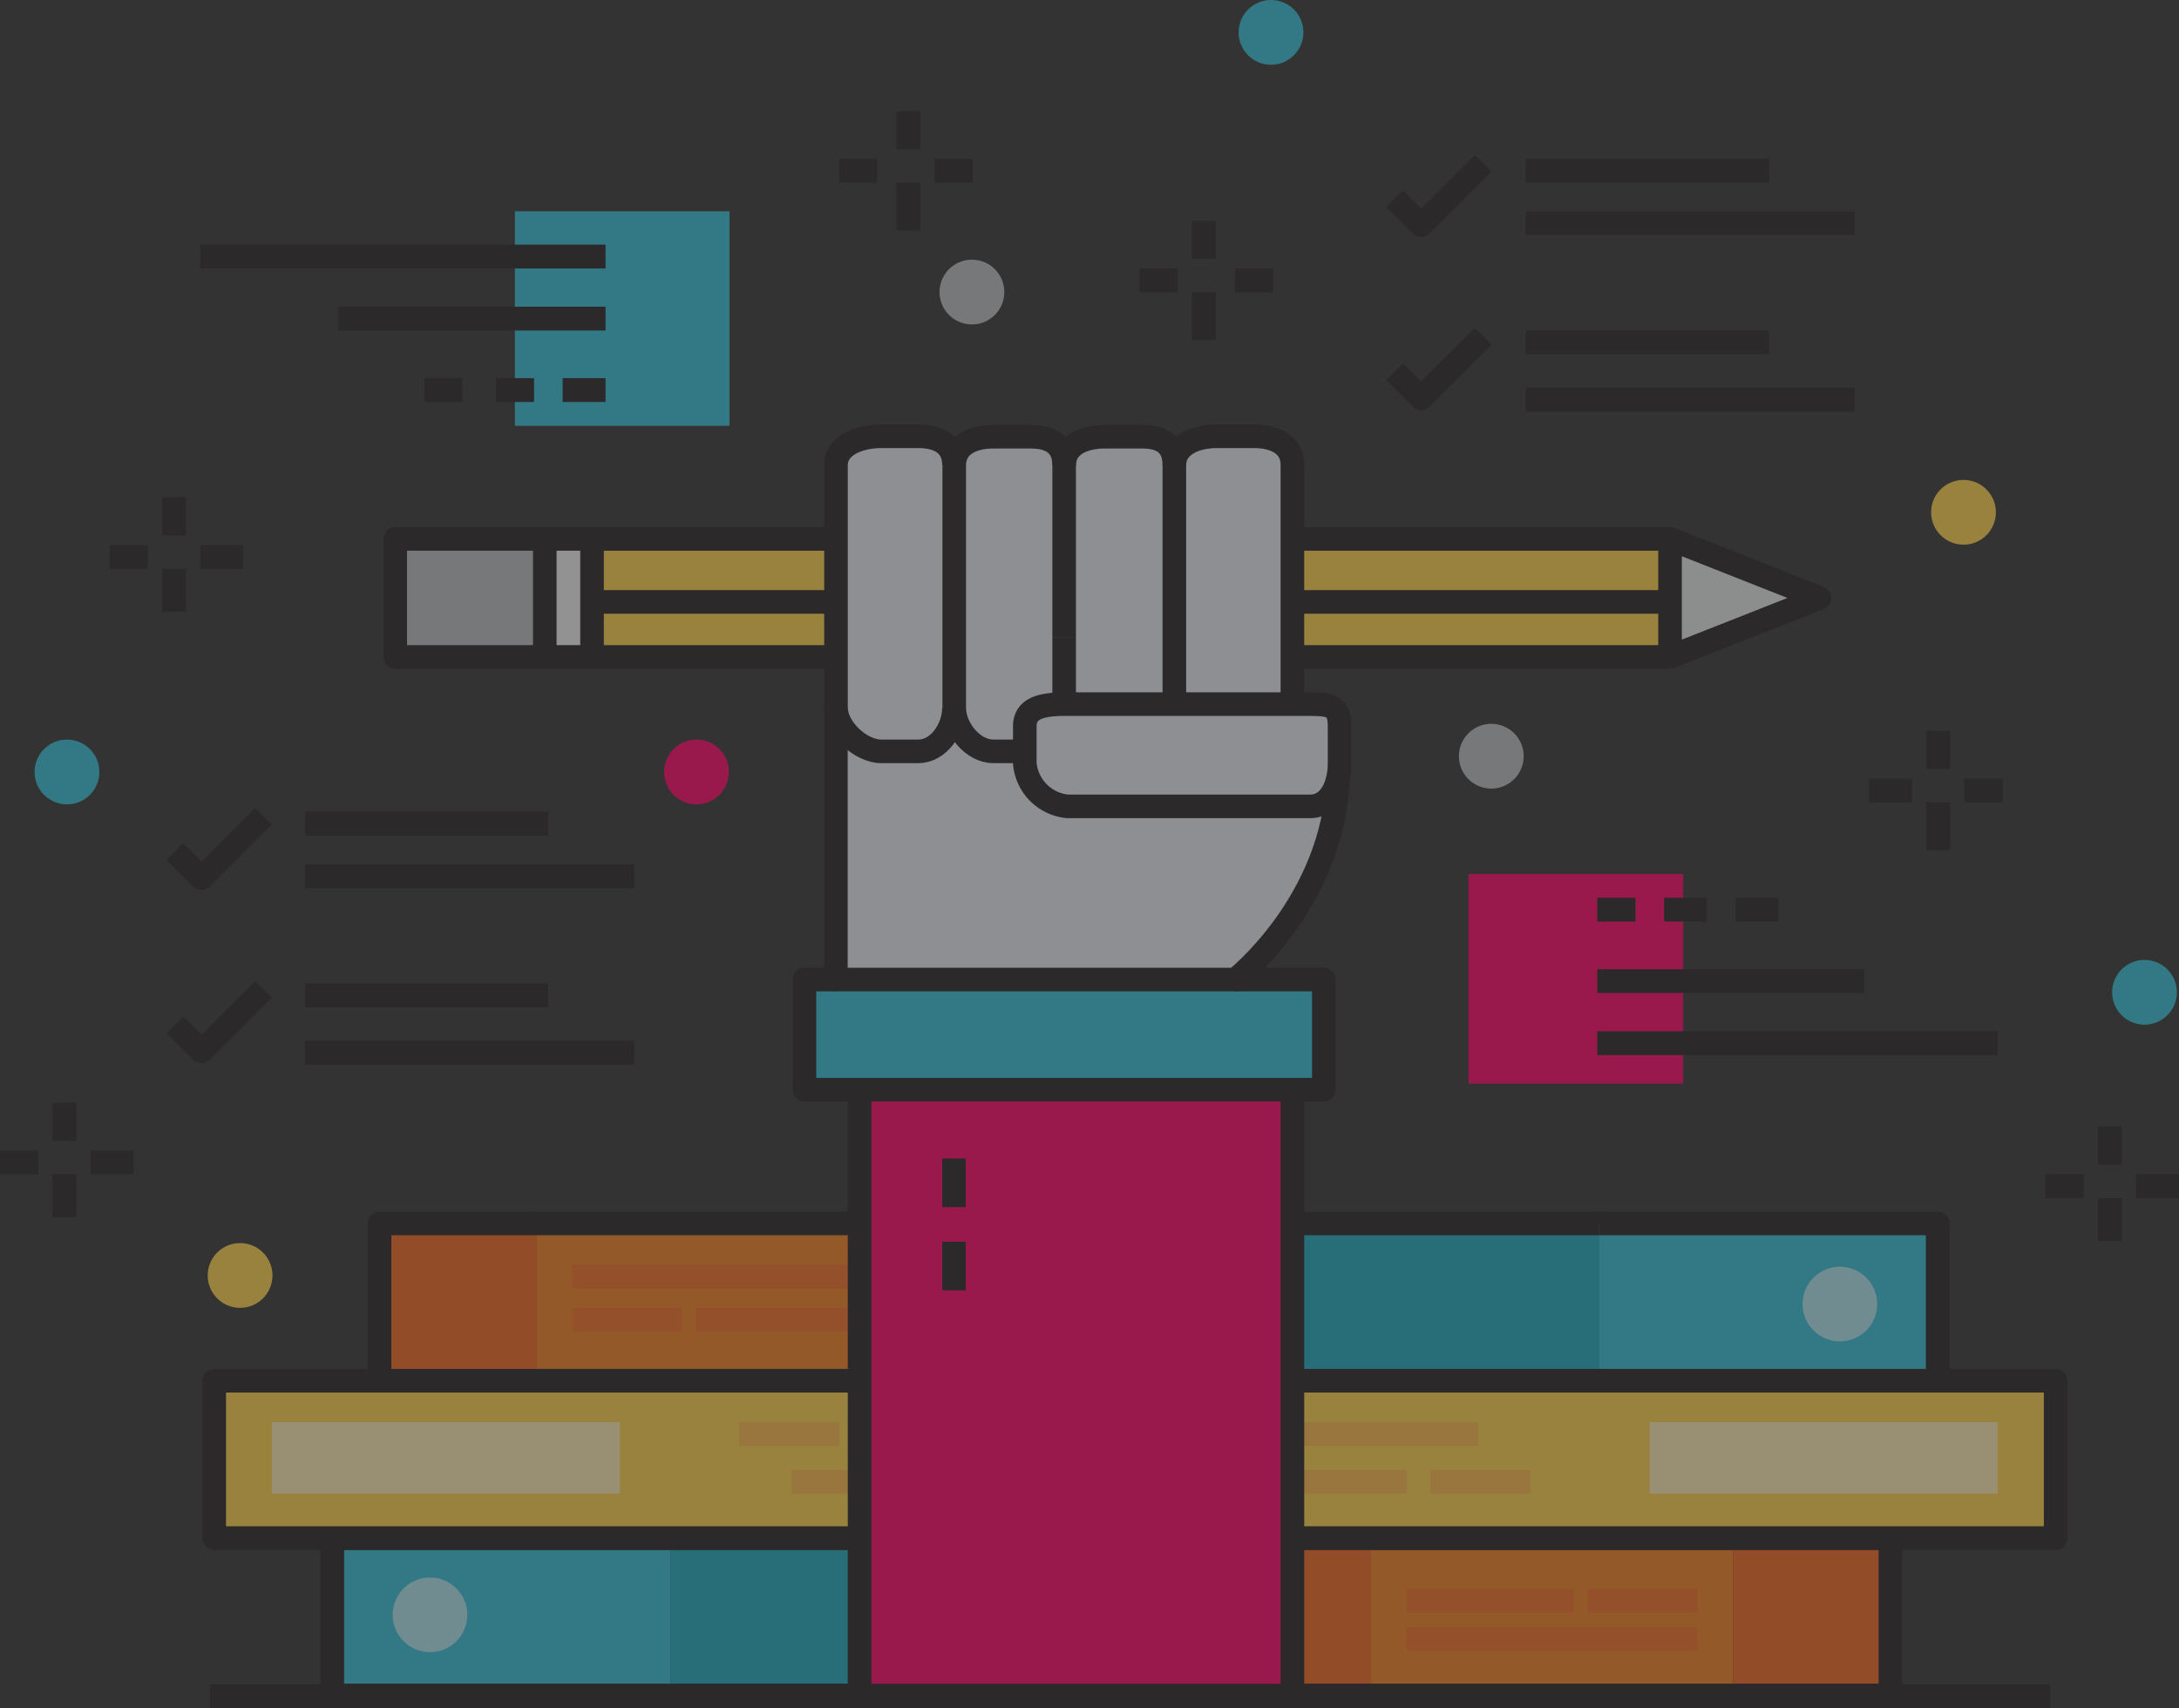 <svg xmlns="http://www.w3.org/2000/svg" viewBox="0 0 259.66 203.59"><rect x="0" y="0" width="259.66" height="203.59" fill="#333333" stroke="none"/><defs><style>.cls-1{opacity:0.5;}.cls-2{fill:#f4661e;}.cls-3{fill:#f58020;}.cls-17,.cls-4{fill:none;}.cls-16,.cls-17,.cls-4{stroke:#231f20;stroke-linejoin:round;}.cls-4{stroke-width:2.81px;}.cls-5{fill:#f1f2f2;}.cls-6{fill:#f36e21;}.cls-7{fill:#31c0d8;}.cls-8{fill:#1eaabf;}.cls-9{fill:#fff;opacity:0.6;}.cls-10{fill:#ffd248;}.cls-11{fill:#ffb948;}.cls-12{fill:#bcbec0;}.cls-13{fill:#e6e7e8;}.cls-14{fill:#f06;}.cls-15{fill:#e8ecf1;}.cls-16{fill:#00aeef;}.cls-16,.cls-17{stroke-width:2.84px;}</style></defs><title>icn_bg_image_curriculum</title><g id="Layer_2" data-name="Layer 2"><g id="Layer_1-2" data-name="Layer 1"><g class="cls-1"><rect class="cls-2" x="206.52" y="183.33" width="18.75" height="18.75"/><rect class="cls-3" x="163.38" y="183.33" width="43.14" height="18.75"/><rect class="cls-2" x="123.06" y="183.33" width="40.32" height="18.75"/><polyline class="cls-4" points="163.38 183.33 123.06 183.33 123.06 202.08 163.38 202.08"/><polyline class="cls-4" points="206.52 202.08 225.27 202.08 225.27 183.33 206.52 183.33"/><line class="cls-4" x1="206.52" y1="183.33" x2="163.38" y2="183.33"/><line class="cls-4" x1="163.38" y1="202.08" x2="206.52" y2="202.08"/><circle class="cls-5" cx="134.7" cy="192.47" r="4.45"/><rect class="cls-6" x="167.61" y="189.39" width="19.89" height="2.84"/><rect class="cls-6" x="167.61" y="193.93" width="34.66" height="2.84"/><rect class="cls-6" x="189.21" y="189.39" width="13.07" height="2.84"/><rect class="cls-7" x="128.68" y="145.82" width="18.75" height="18.75"/><rect class="cls-8" x="147.44" y="145.82" width="43.14" height="18.75"/><rect class="cls-7" x="190.57" y="145.82" width="40.32" height="18.75"/><polyline class="cls-4" points="190.57 164.57 230.9 164.57 230.9 145.82 190.57 145.82"/><polyline class="cls-4" points="147.44 145.82 128.68 145.82 128.68 164.57 147.44 164.57"/><line class="cls-4" x1="147.44" y1="164.57" x2="190.57" y2="164.57"/><line class="cls-4" x1="190.57" y1="145.82" x2="147.44" y2="145.82"/><circle class="cls-9" cx="219.25" cy="155.43" r="4.45"/><rect class="cls-10" x="142.75" y="164.57" width="102.21" height="18.75"/><rect class="cls-4" x="142.75" y="164.57" width="102.21" height="18.75"/><rect class="cls-11" x="147.73" y="169.5" width="28.41" height="2.84"/><rect class="cls-11" x="147.73" y="175.18" width="19.89" height="2.84"/><rect class="cls-11" x="170.46" y="175.18" width="11.93" height="2.84"/><rect class="cls-9" x="196.59" y="169.5" width="41.48" height="8.52"/><rect class="cls-2" x="45.23" y="145.82" width="18.75" height="18.75"/><rect class="cls-3" x="63.98" y="145.82" width="43.14" height="18.75"/><rect class="cls-2" x="107.12" y="145.82" width="40.32" height="18.75"/><polyline class="cls-4" points="107.12 164.57 147.44 164.57 147.44 145.82 107.12 145.82"/><polyline class="cls-4" points="63.98 145.82 45.23 145.82 45.23 164.57 63.98 164.57"/><line class="cls-4" x1="63.98" y1="164.57" x2="107.12" y2="164.57"/><line class="cls-4" x1="107.12" y1="145.82" x2="63.98" y2="145.82"/><circle class="cls-5" cx="135.8" cy="155.43" r="4.45"/><rect class="cls-6" x="82.95" y="155.87" width="19.89" height="2.84"/><rect class="cls-6" x="68.18" y="150.75" width="34.66" height="2.84"/><rect class="cls-6" x="68.18" y="155.87" width="13.07" height="2.84"/><rect class="cls-7" x="123.06" y="183.33" width="18.75" height="18.75"/><rect class="cls-8" x="79.92" y="183.33" width="43.14" height="18.75"/><rect class="cls-7" x="39.6" y="183.33" width="40.32" height="18.75"/><polyline class="cls-4" points="79.92 183.33 39.6 183.33 39.6 202.08 79.92 202.08"/><polyline class="cls-4" points="123.06 202.08 141.81 202.08 141.81 183.33 123.06 183.33"/><line class="cls-4" x1="123.06" y1="183.33" x2="79.92" y2="183.33"/><line class="cls-4" x1="79.92" y1="202.08" x2="123.06" y2="202.08"/><circle class="cls-9" cx="51.24" cy="192.47" r="4.45"/><rect class="cls-10" x="25.53" y="164.57" width="102.21" height="18.75"/><rect class="cls-4" x="25.53" y="164.57" width="102.21" height="18.75"/><rect class="cls-11" x="94.32" y="175.18" width="28.41" height="2.84"/><rect class="cls-11" x="102.84" y="169.5" width="19.89" height="2.84"/><rect class="cls-11" x="88.07" y="169.5" width="11.93" height="2.84"/><rect class="cls-9" x="32.39" y="169.5" width="41.48" height="8.52"/><g id="_Group_" data-name="&lt;Group&gt;"><rect class="cls-12" x="47.1" y="64.23" width="17.82" height="14.07"/><polygon class="cls-5" points="70.55 71.74 70.55 78.3 64.92 78.3 64.92 64.23 70.55 64.23 70.55 71.74"/><polygon class="cls-13" points="216.83 71.27 199.01 78.3 199.01 71.74 199.01 64.23 216.83 71.27"/><polygon class="cls-10" points="199.01 71.74 199.01 78.3 70.55 78.3 70.55 71.74 198.55 71.74 199.01 71.74"/><polygon class="cls-10" points="199.01 64.23 199.01 71.74 198.55 71.74 70.55 71.74 70.55 64.23 199.01 64.23"/><line class="cls-4" x1="70.54" y1="64.23" x2="199.01" y2="64.23"/><line class="cls-4" x1="199.01" y1="78.3" x2="70.54" y2="78.3"/><polyline class="cls-4" points="70.08 71.74 70.55 71.74 198.55 71.74"/><polyline class="cls-4" points="64.92 78.3 70.55 78.3 70.55 71.74 70.55 64.23 64.92 64.23"/><rect class="cls-4" x="47.1" y="64.23" width="17.82" height="14.07"/><polygon class="cls-4" points="199.01 64.23 216.83 71.27 199.01 78.3 199.01 71.74 199.01 64.23"/></g><rect class="cls-14" x="102.43" y="129.88" width="51.58" height="72.21"/><polygon class="cls-7" points="157.75 116.75 157.75 129.88 154 129.88 102.43 129.88 95.86 129.88 95.86 116.75 99.61 116.75 147.22 116.75 157.75 116.75"/><path class="cls-15" d="M156.11,96.12c1.9,0,3-1.59,3.35-3.45-.55,14.9-12.24,24.08-12.24,24.08H99.61V84.4c0,2.44,2.94,5.16,5.38,5.16h4.44c2.46,0,4.24-2.76,4.24-5.21,0,2.46,2.19,5.21,4.65,5.21h3.79V91a5.65,5.65,0,0,0,5.1,5.11Z"/><path class="cls-15" d="M159.46,92.67c-.38,1.86-1.44,3.45-3.35,3.45H127.22a5.65,5.65,0,0,1-5.1-5.11V86.56c0-2.32,2.36-2.61,4.7-2.64h29.29c2.46,0,3.52.19,3.52,2.64V91A8.23,8.23,0,0,1,159.46,92.67Z"/><path class="cls-15" d="M154,74.55v9.38H139.94V55.46C139.94,53,142.54,52,145,52h4.45c2.46,0,4.56,1,4.56,3.41V74.55Z"/><path class="cls-15" d="M127.22,83.93h-.4V55.46c0-2.46,2.4-3.41,4.86-3.41h4.44c2.46,0,3.83,1,3.83,3.41V83.93Z"/><path class="cls-15" d="M126.81,83.46v.47c-2.33,0-4.7.32-4.7,2.64v3h-3.79c-2.46,0-4.65-2.76-4.65-5.21V55.46c0-2.46,2.19-3.41,4.65-3.41h4.45c2.46,0,4,1,4,3.41v28Z"/><path class="cls-15" d="M99.61,83.93V55.46C99.61,53,102.54,52,105,52h4.44c2.46,0,4.24,1,4.24,3.41V84.34c0,2.46-1.78,5.21-4.24,5.21H105c-2.44,0-5.34-2.72-5.38-5.16v-.47Z"/><path class="cls-4" d="M113.68,84.34c0,2.46-1.78,5.21-4.24,5.21H105c-2.44,0-5.34-2.72-5.38-5.16V55.46C99.61,53,102.54,52,105,52h4.44c2.46,0,4.24,1,4.24,3.41"/><path class="cls-4" d="M126.81,55.46c0-2.46-1.58-3.41-4-3.41h-4.45c-2.46,0-4.65,1-4.65,3.41V84.34c0,2.46,2.19,5.21,4.65,5.21h4.26"/><line class="cls-4" x1="126.81" y1="83.46" x2="126.81" y2="75.96"/><path class="cls-4" d="M126.81,76V55.46c0-2.46,2.4-3.41,4.86-3.41h4.44c2.46,0,3.83,1,3.83,3.41"/><path class="cls-4" d="M139.94,83.46v-28C139.94,53,142.54,52,145,52h4.45c2.46,0,4.56,1,4.56,3.41V84.4"/><path class="cls-4" d="M156.11,83.93c2.46,0,3.52.19,3.52,2.64V91a8.23,8.23,0,0,1-.17,1.66c-.38,1.86-1.44,3.45-3.35,3.45H127.22a5.65,5.65,0,0,1-5.1-5.11V86.56c0-2.32,2.36-2.61,4.7-2.64h29.29Z"/><polyline class="cls-4" points="102.43 129.88 95.86 129.88 95.86 116.75 99.61 116.75"/><polyline class="cls-4" points="147.22 116.75 157.75 116.75 157.75 129.88 154 129.88"/><rect class="cls-4" x="102.43" y="129.88" width="51.58" height="72.21"/><line class="cls-4" x1="113.68" y1="138.08" x2="113.68" y2="143.87"/><line class="cls-4" x1="113.68" y1="148" x2="113.68" y2="153.79"/><path class="cls-4" d="M99.61,84.4v32.35h47.61s11.68-9.18,12.24-24.08"/><line class="cls-16" x1="25" y1="202.17" x2="244.32" y2="202.17"/><rect class="cls-14" x="175" y="104.16" width="25.57" height="25"/><line class="cls-17" x1="190.34" y1="108.42" x2="194.89" y2="108.42"/><line class="cls-17" x1="190.34" y1="116.94" x2="222.16" y2="116.94"/><line class="cls-17" x1="190.34" y1="124.33" x2="238.07" y2="124.33"/><line class="cls-17" x1="198.3" y1="108.42" x2="203.41" y2="108.42"/><line class="cls-17" x1="206.82" y1="108.42" x2="211.93" y2="108.42"/><rect class="cls-7" x="61.36" y="25.18" width="25.57" height="25.57"/><line class="cls-17" x1="72.16" y1="46.49" x2="67.05" y2="46.49"/><line class="cls-17" x1="72.16" y1="37.97" x2="40.34" y2="37.97"/><line class="cls-17" x1="72.16" y1="30.58" x2="23.86" y2="30.58"/><line class="cls-17" x1="63.64" y1="46.49" x2="59.09" y2="46.49"/><line class="cls-17" x1="55.11" y1="46.49" x2="50.57" y2="46.49"/><polyline class="cls-4" points="20.84 101.51 24.01 104.67 31.39 97.29"/><line class="cls-17" x1="36.36" y1="98.19" x2="65.34" y2="98.19"/><line class="cls-17" x1="36.36" y1="104.44" x2="75.57" y2="104.44"/><polyline class="cls-4" points="20.84 122.14 24.01 125.31 31.39 117.92"/><line class="cls-17" x1="36.36" y1="118.65" x2="65.34" y2="118.65"/><line class="cls-17" x1="36.36" y1="125.47" x2="75.57" y2="125.47"/><polyline class="cls-4" points="166.19 23.68 169.36 26.84 176.74 19.46"/><line class="cls-17" x1="181.82" y1="20.35" x2="210.8" y2="20.35"/><line class="cls-17" x1="181.82" y1="26.6" x2="221.02" y2="26.6"/><polyline class="cls-4" points="166.19 44.31 169.36 47.47 176.74 40.09"/><line class="cls-17" x1="181.82" y1="40.81" x2="210.8" y2="40.81"/><line class="cls-17" x1="181.82" y1="47.63" x2="221.02" y2="47.63"/><line class="cls-17" x1="108.24" y1="13.25" x2="108.24" y2="17.8"/><line class="cls-17" x1="108.24" y1="21.77" x2="108.24" y2="27.46"/><line class="cls-17" x1="100" y1="20.35" x2="104.55" y2="20.35"/><line class="cls-17" x1="111.36" y1="20.35" x2="115.91" y2="20.35"/><line class="cls-17" x1="230.97" y1="87.11" x2="230.97" y2="91.66"/><line class="cls-17" x1="230.97" y1="95.64" x2="230.97" y2="101.32"/><line class="cls-17" x1="222.73" y1="94.22" x2="227.84" y2="94.22"/><line class="cls-17" x1="234.09" y1="94.22" x2="238.64" y2="94.22"/><line class="cls-17" x1="7.67" y1="131.43" x2="7.67" y2="135.98"/><line class="cls-17" x1="7.67" y1="139.96" x2="7.67" y2="145.07"/><line class="cls-17" y1="138.54" x2="4.55" y2="138.54"/><line class="cls-17" x1="10.8" y1="138.54" x2="15.91" y2="138.54"/><line class="cls-17" x1="20.74" y1="59.27" x2="20.74" y2="63.82"/><line class="cls-17" x1="20.74" y1="67.8" x2="20.74" y2="72.91"/><line class="cls-17" x1="13.07" y1="66.38" x2="17.61" y2="66.38"/><line class="cls-17" x1="23.86" y1="66.38" x2="28.98" y2="66.38"/><line class="cls-17" x1="251.42" y1="134.27" x2="251.42" y2="138.82"/><line class="cls-17" x1="251.42" y1="142.8" x2="251.42" y2="147.91"/><line class="cls-17" x1="243.75" y1="141.38" x2="248.3" y2="141.38"/><line class="cls-17" x1="254.55" y1="141.38" x2="259.66" y2="141.38"/><line class="cls-17" x1="143.47" y1="26.32" x2="143.47" y2="30.86"/><line class="cls-17" x1="143.47" y1="34.84" x2="143.47" y2="40.52"/><line class="cls-17" x1="135.8" y1="33.42" x2="140.34" y2="33.42"/><line class="cls-17" x1="147.16" y1="33.42" x2="151.71" y2="33.42"/><circle class="cls-10" cx="233.98" cy="61.06" r="3.86"/><circle class="cls-12" cx="115.82" cy="34.81" r="3.86"/><circle class="cls-7" cx="7.98" cy="92.01" r="3.86"/><circle class="cls-14" cx="83" cy="92.01" r="3.86"/><circle class="cls-10" cx="28.61" cy="152.02" r="3.86"/><circle class="cls-7" cx="151.46" cy="3.86" r="3.86"/><circle class="cls-7" cx="255.55" cy="118.27" r="3.86"/><circle class="cls-12" cx="177.71" cy="90.13" r="3.86"/></g></g></g></svg>